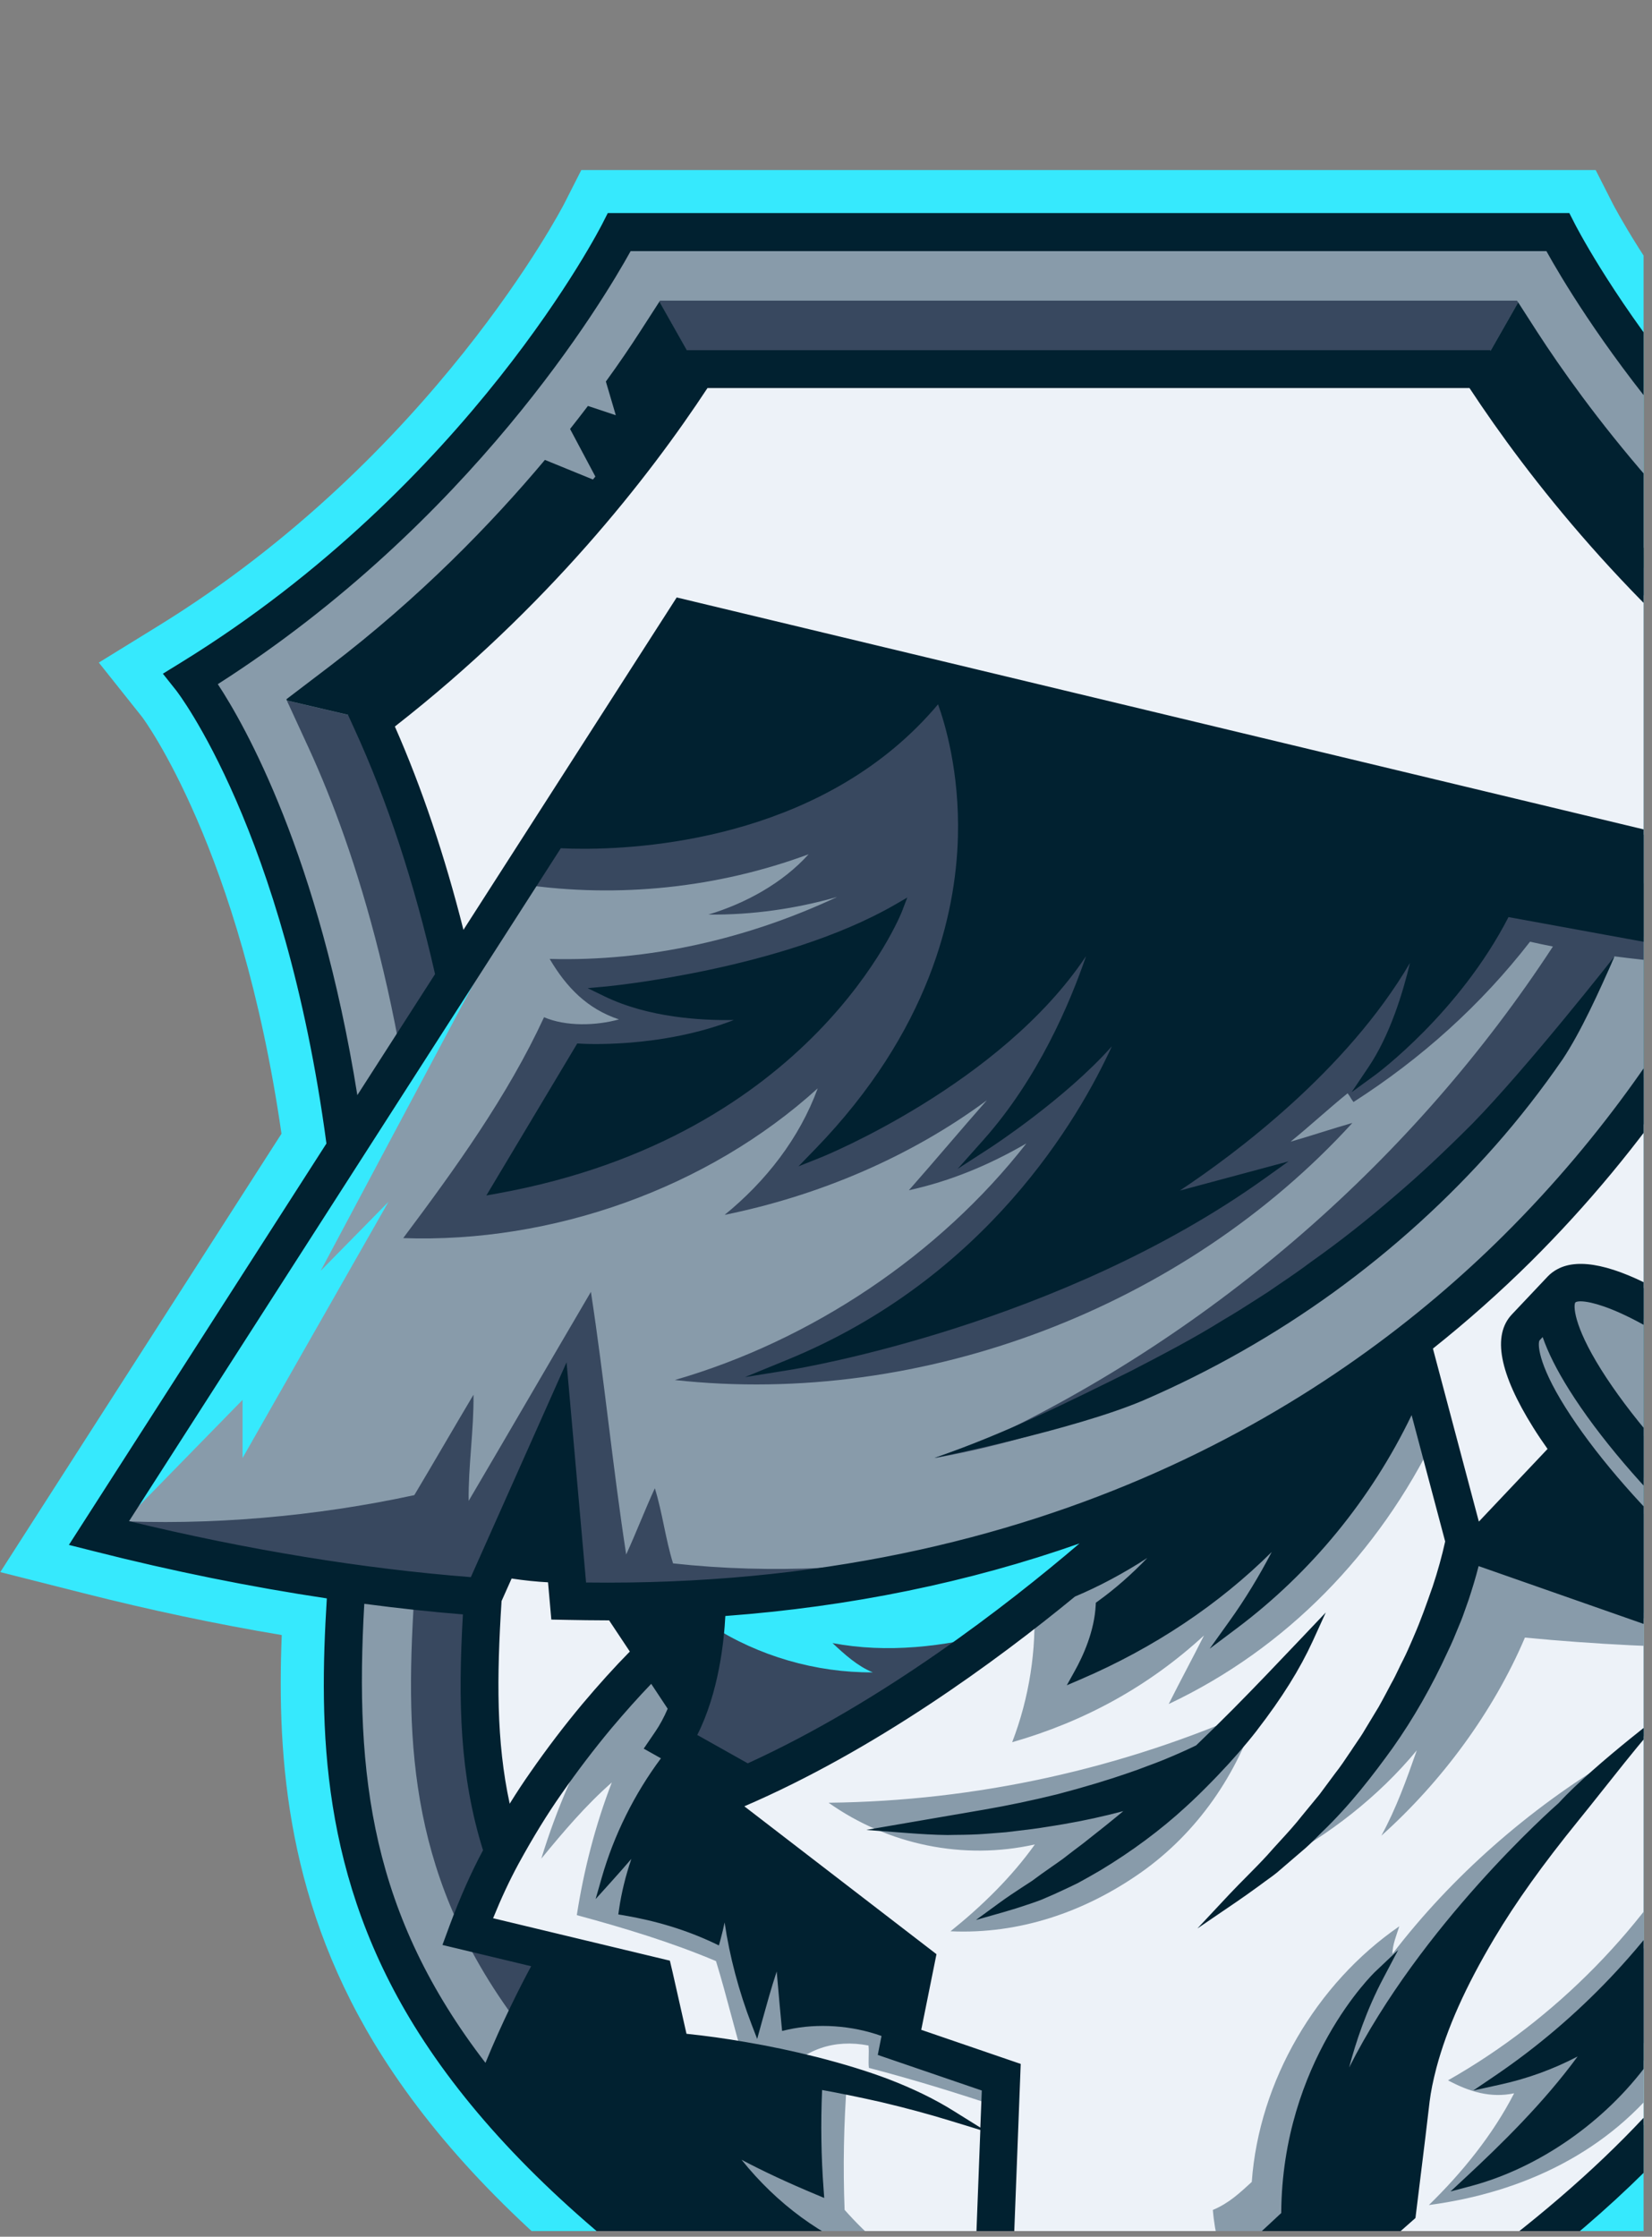<svg xmlns="http://www.w3.org/2000/svg" xmlns:xlink="http://www.w3.org/1999/xlink" width="130" zoomAndPan="magnify" viewBox="0 0 97.5 132" height="176" preserveAspectRatio="xMidYMid meet" version="1.0"><rect x="0" y="0" width="97.5" height="132" fill="#808080" stroke="none"/><defs><clipPath id="027396897b"><path d="M 0 10.035 L 97.004 10.035 L 97.004 131.664 L 0 131.664 Z M 0 10.035 " clip-rule="nonzero"/></clipPath><clipPath id="087584cbdd"><path d="M 12 14 L 97.004 14 L 97.004 123 L 12 123 Z M 12 14 " clip-rule="nonzero"/></clipPath><clipPath id="191ec03708"><path d="M 16 17 L 97.004 17 L 97.004 131.664 L 16 131.664 Z M 16 17 " clip-rule="nonzero"/></clipPath><clipPath id="bb51bf9a3c"><path d="M 16 17 L 97.004 17 L 97.004 44 L 16 44 Z M 16 17 " clip-rule="nonzero"/></clipPath><clipPath id="aa41e93acc"><path d="M 22 22 L 97.004 22 L 97.004 131.664 L 22 131.664 Z M 22 22 " clip-rule="nonzero"/></clipPath><clipPath id="d24b579dc8"><path d="M 7 40 L 97.004 40 L 97.004 131.664 L 7 131.664 Z M 7 40 " clip-rule="nonzero"/></clipPath><clipPath id="ed44561785"><path d="M 6 38 L 97.004 38 L 97.004 105 L 6 105 Z M 6 38 " clip-rule="nonzero"/></clipPath><clipPath id="142a527897"><path d="M 4 12 L 97.004 12 L 97.004 131.664 L 4 131.664 Z M 4 12 " clip-rule="nonzero"/></clipPath></defs><g clip-path="url(#027396897b)"><path fill="#36e9fd" d="M 62.621 151.754 C 42 141.527 29.277 131.879 22.59 121.387 C 16.957 112.547 16.332 103.902 16.629 96.492 C 12.781 95.848 8.852 95.016 4.938 94.023 L 0.016 92.777 L 16.613 66.906 C 14.188 50.082 8.445 42.387 8.387 42.312 L 5.832 39.102 L 9.348 36.934 C 25.551 26.957 33.211 12.191 33.289 12.043 L 34.309 10.035 L 94.176 10.035 L 95.195 12.043 C 95.273 12.191 102.93 26.961 119.137 36.941 L 122.672 39.102 L 120.074 42.348 C 120.031 42.402 114.664 49.625 112.105 65.414 L 117.828 59.367 C 118.695 58.449 119.918 57.941 121.27 57.941 C 122.113 57.941 123.012 58.141 123.945 58.527 C 125.309 59.09 126.789 60.09 128.109 61.34 C 129.434 62.594 130.512 64.016 131.148 65.348 C 132.801 68.809 131.18 70.93 130.645 71.5 L 115.07 87.969 C 119.512 93.703 120.504 97.945 118.012 100.582 L 115.898 102.816 C 115.238 103.52 114.043 104.367 112.102 104.367 C 111.977 104.367 111.852 104.363 111.723 104.355 C 111.27 109.488 109.738 116.773 103.496 124.789 C 96.406 133.902 84.098 142.723 65.879 151.754 L 64.254 152.555 Z M 62.621 151.754 " fill-opacity="1" fill-rule="nonzero"/></g><g clip-path="url(#087584cbdd)"><path fill="#889baa" d="M 31.805 115.828 C 31.113 117.102 29.855 119.535 28.734 122.352 C 21.266 112.875 20.625 103.941 21.211 94.297 C 23.383 94.586 25.527 94.824 27.645 94.988 C 27.32 100.449 27.438 104.824 28.836 109.223 C 28.062 110.664 27.41 112.172 26.832 113.719 L 26.52 114.562 L 27.41 114.773 Z M 91.449 14.508 L 37.035 14.508 C 35.613 17.113 27.766 30.57 12.422 40.281 C 14.004 42.602 18.637 50.469 20.914 65.48 L 26.004 57.547 C 24.777 52.121 23.164 47.18 21.188 42.863 L 20.922 42.277 L 21.434 41.887 C 31.328 34.332 37.609 25.777 40.469 21.344 L 40.707 20.977 L 87.773 20.977 L 88.012 21.344 C 90.871 25.773 97.152 34.332 107.047 41.887 L 107.559 42.277 L 107.293 42.863 C 106.152 45.363 105.121 48.09 104.219 50.996 L 105.523 51.309 L 105.211 52.16 C 105.137 52.367 104.27 54.688 102.34 58.164 C 101.18 63.473 100.406 69.227 100.059 75.277 C 100.012 76.078 99.98 76.895 99.965 77.746 C 100.996 78.426 101.914 79.102 102.594 79.621 L 106.52 75.473 C 107.816 53.875 114.152 43.082 116.055 40.289 C 100.719 30.57 92.871 17.113 91.449 14.508 Z M 91.449 14.508 " fill-opacity="1" fill-rule="nonzero"/></g><g clip-path="url(#191ec03708)"><path fill="#38485f" d="M 103.289 75.461 C 102.984 80.598 103.359 85.402 103.723 90.047 C 104.445 99.254 105.07 107.207 100.391 115.594 C 95.297 124.734 84.078 133.703 66.094 143.004 L 64.238 143.965 L 62.387 143.004 C 44.398 133.703 33.184 124.734 28.09 115.594 C 23.41 107.207 24.035 99.254 24.754 90.051 C 25.121 85.402 25.5 80.598 25.195 75.461 C 24.297 60.211 20.922 50.051 18.25 44.211 L 16.93 41.344 L 25.469 43.344 L 43.062 25.129 L 38.91 17.809 L 38.949 17.742 L 89.531 17.742 L 89.602 17.848 L 86.895 22.594 L 105.562 42.777 L 111.512 41.426 L 110.23 44.215 C 107.562 50.051 104.184 60.211 103.289 75.461 Z M 103.289 75.461 " fill-opacity="1" fill-rule="nonzero"/></g><g clip-path="url(#bb51bf9a3c)"><path fill="#012130" d="M 43.062 25.125 L 25.473 43.34 L 16.934 41.34 L 16.902 41.266 L 19.477 39.305 C 24.766 35.27 28.984 30.926 32.16 27.141 L 35.297 28.422 L 33.645 25.316 C 34.012 24.852 34.363 24.398 34.699 23.957 L 36.344 24.504 L 35.758 22.516 C 36.559 21.414 37.227 20.422 37.766 19.586 L 38.918 17.801 Z M 109.008 39.309 C 99.516 32.066 93.48 23.844 90.723 19.586 L 89.602 17.844 L 86.895 22.59 L 105.562 42.777 L 111.512 41.422 L 111.578 41.27 Z M 109.008 39.309 " fill-opacity="1" fill-rule="nonzero"/></g><g clip-path="url(#aa41e93acc)"><path fill="#edf2f8" d="M 101.852 97.207 L 87.043 92.02 C 86.859 92.801 86.633 93.539 86.387 94.293 C 86.203 94.809 86.035 95.328 85.816 95.828 C 85.609 96.332 85.406 96.836 85.168 97.328 C 84.262 99.305 83.191 101.203 81.938 102.973 C 80.668 104.727 79.332 106.434 77.77 107.926 C 77.391 108.305 77.02 108.695 76.598 109.035 L 75.379 110.086 C 74.98 110.441 74.527 110.738 74.098 111.059 C 73.66 111.371 73.23 111.688 72.789 111.988 C 73.523 111.203 74.297 110.477 75.012 109.695 C 75.711 108.895 76.453 108.148 77.105 107.312 L 78.109 106.094 L 79.051 104.828 C 79.375 104.418 79.664 103.977 79.953 103.543 C 80.242 103.102 80.555 102.688 80.816 102.23 L 81.625 100.887 C 81.887 100.43 82.125 99.965 82.375 99.508 C 82.633 99.051 82.84 98.574 83.078 98.109 C 83.316 97.645 83.52 97.164 83.723 96.684 C 84.141 95.73 84.484 94.75 84.828 93.77 C 85.137 92.844 85.41 91.871 85.605 90.965 L 83.387 82.613 C 81.043 87.812 77.379 92.418 72.82 95.84 C 74.098 94.062 75.312 91.938 76.191 89.938 C 72.793 93.777 68.383 96.793 63.672 98.812 C 64.355 97.586 64.902 96.152 64.977 94.742 C 66.723 93.488 68.305 91.898 69.621 90.203 C 67.75 91.664 65.504 93.023 63.285 93.945 C 58.398 97.965 51.125 103.254 43.324 106.516 L 54.93 115.445 L 54.02 119.992 L 59.93 122.016 L 59.051 144.906 C 60.711 145.785 62.438 146.672 64.242 147.574 C 68.23 145.586 71.848 143.648 75.141 141.75 L 73.375 135.793 L 76.164 138.008 L 73.719 132.789 L 75.926 130.73 C 75.926 121.715 81.379 116.574 81.379 116.574 C 79.246 120.609 78.773 124.641 78.773 124.641 C 82.648 114.914 92.207 106.625 92.207 106.625 C 94.18 104.477 96.293 102.465 98.609 100.703 C 96.633 102.836 94.734 105.008 92.922 107.238 C 91.105 109.477 89.387 111.785 87.926 114.234 C 86.473 116.684 85.203 119.254 84.48 121.949 C 84.301 122.633 84.164 123.273 84.07 123.977 L 83.816 126.129 L 83.293 130.43 L 83.254 130.738 L 83.02 130.938 L 80.562 133.113 C 80.859 133.941 81.137 134.77 81.398 135.609 C 81.598 136.254 81.785 136.906 81.969 137.562 C 102.559 124.121 106.676 112.871 107.344 103.066 C 104.777 99.605 102.355 97.602 101.852 97.207 Z M 71.52 104.699 C 70.945 105.289 70.367 105.871 69.754 106.426 C 68.246 107.812 66.566 109.035 64.812 110.102 C 64.363 110.359 63.918 110.613 63.465 110.859 C 63.004 111.09 62.535 111.297 62.066 111.516 L 61.363 111.82 C 61.125 111.914 60.883 112 60.637 112.078 C 60.148 112.242 59.664 112.402 59.172 112.539 C 59.59 112.238 60.012 111.953 60.434 111.68 L 61.066 111.266 L 61.676 110.824 C 62.082 110.527 62.504 110.25 62.902 109.957 C 63.297 109.645 63.695 109.348 64.094 109.051 C 65.277 108.129 66.445 107.188 67.574 106.199 C 67.441 106.238 67.312 106.277 67.176 106.32 C 65.707 106.75 64.215 107.094 62.711 107.355 C 61.961 107.473 61.211 107.605 60.453 107.691 L 59.324 107.828 L 58.184 107.918 C 57.43 107.984 56.668 107.98 55.91 107.992 C 55.152 107.984 54.391 107.938 53.637 107.879 L 58.086 107.117 C 59.562 106.867 61.02 106.555 62.465 106.199 C 63.902 105.82 65.328 105.406 66.727 104.922 C 67.078 104.801 67.426 104.676 67.77 104.539 C 68.117 104.414 68.461 104.281 68.805 104.145 C 69.473 103.871 70.16 103.57 70.766 103.27 C 71.516 102.555 72.254 101.828 72.984 101.094 C 74.398 99.668 75.781 98.211 77.188 96.727 C 76.336 98.598 75.188 100.305 73.938 101.93 C 73.188 102.891 72.375 103.812 71.527 104.691 L 71.527 104.695 C 71.531 104.691 71.527 104.699 71.52 104.699 Z M 97.027 121.555 C 94.57 124.914 90.742 127.645 86.723 128.715 C 89.379 126.25 92.148 123.445 94.141 120.422 C 92.391 121.512 90.457 122.285 88.441 122.727 C 93.387 119.367 97.598 114.934 100.695 109.82 C 100.887 113.98 99.484 118.199 97.027 121.555 Z M 52.383 119.953 C 50.516 119.234 48.359 119.047 46.434 119.477 C 46.289 117.949 46.172 116.469 46.027 114.938 C 45.477 116.316 45.043 117.91 44.645 119.344 C 43.699 116.887 43.074 114.242 42.871 111.621 C 42.621 112.52 42.477 113.477 42.23 114.371 C 40.492 113.555 38.727 113.047 36.84 112.723 C 37.066 111.176 37.562 109.551 38.227 108.137 C 37.434 109.012 36.609 110.008 35.812 110.883 C 36.559 108.277 37.812 105.816 39.465 103.668 L 38.434 103.09 L 38.93 102.363 C 39.254 101.879 39.527 101.352 39.754 100.805 L 38.477 98.883 C 37.57 99.809 36.691 100.789 35.855 101.789 C 34.805 103.043 33.816 104.344 32.887 105.68 C 31.945 107.016 31.109 108.414 30.332 109.84 C 29.703 111 29.16 112.199 28.68 113.422 L 38.789 115.844 L 39.277 115.961 L 39.391 116.449 L 40.258 120.309 C 41.504 120.43 42.723 120.598 43.941 120.816 C 45.355 121.055 46.766 121.352 48.156 121.703 C 49.543 122.062 50.926 122.469 52.277 122.973 C 53.617 123.488 54.93 124.098 56.145 124.859 C 54.773 124.438 53.41 124.078 52.039 123.75 C 50.77 123.465 49.5 123.203 48.219 122.977 C 48.117 125.062 48.137 127.152 48.293 129.234 C 46.41 128.449 44.422 127.523 42.656 126.496 C 44.762 129.547 47.824 132.113 51.312 133.355 C 48.586 133.551 45.707 133.254 43.211 132.125 C 45.078 133.738 47.254 135.012 49.613 135.727 C 49.656 137.148 49.742 138.488 50.059 139.836 C 52.348 141.223 54.805 142.629 57.461 144.066 L 58.262 123.16 L 52.16 121.07 Z M 126.48 66.234 C 126.465 66.211 126.445 66.188 126.426 66.156 C 126.371 66.082 126.312 66.004 126.254 65.922 C 126.215 65.879 126.18 65.832 126.145 65.789 C 126.098 65.73 126.051 65.672 125.996 65.605 C 125.945 65.539 125.883 65.477 125.828 65.41 C 125.789 65.359 125.75 65.316 125.707 65.273 C 125.633 65.191 125.559 65.109 125.477 65.023 C 125.449 64.996 125.422 64.961 125.387 64.934 C 125.273 64.816 125.156 64.699 125.035 64.582 C 123.344 62.977 121.836 62.395 121.266 62.395 C 121.172 62.395 121.105 62.41 121.066 62.438 C 120.887 62.738 121.469 64.418 123.434 66.277 C 125.383 68.129 127.086 68.621 127.395 68.426 C 127.512 68.211 127.273 67.352 126.48 66.234 Z M 119.891 64.293 C 119.816 64.148 119.762 64.008 119.707 63.875 L 118.168 65.504 C 118.191 66.219 118.324 68.199 119.16 70.699 C 120.027 70.844 122.102 71.117 124.879 71.09 L 126.027 69.875 C 124.812 69.469 123.449 68.535 122.316 67.461 C 121.246 66.445 120.383 65.316 119.891 64.293 Z M 121.172 75.008 L 123.363 72.691 C 121.891 72.652 120.684 72.535 119.828 72.43 C 120.188 73.266 120.633 74.129 121.172 75.008 Z M 113.148 70.812 C 113.117 71.887 113.223 76.137 116.719 79.719 L 120.027 76.227 C 117.703 72.59 116.926 69.141 116.676 67.086 Z M 111.594 72.457 L 107.793 76.473 C 109.492 77.316 111.727 77.508 113.133 77.531 C 112.121 75.609 111.734 73.785 111.594 72.457 Z M 113.449 79.152 C 112.598 79.152 111.355 79.098 110.051 78.855 C 110.34 80.164 110.996 82.367 112.391 84.293 L 115.609 80.891 C 115.039 80.316 114.547 79.727 114.121 79.137 C 113.941 79.148 113.715 79.152 113.449 79.152 Z M 106.648 77.688 L 104.926 79.504 C 104.941 80.449 105.242 83.914 108.434 88.477 L 111.258 85.488 C 109.223 82.812 108.523 79.664 108.316 78.422 C 107.734 78.23 107.168 77.988 106.648 77.688 Z M 104.418 86.383 C 104.961 86.898 105.484 87.305 105.961 87.625 C 104.332 84.855 103.691 82.57 103.449 81.062 L 102.055 82.539 C 101.875 82.836 102.453 84.52 104.418 86.383 Z M 33.543 95.297 L 32.824 95.281 L 32.629 93.082 C 31.582 93.047 30.613 92.914 30.012 92.816 L 29.301 94.41 C 28.977 99.375 28.988 103.387 29.957 107.258 C 30.465 106.406 30.996 105.57 31.566 104.762 C 32.523 103.375 33.543 102.039 34.625 100.746 C 35.566 99.625 36.531 98.551 37.57 97.504 L 36.117 95.316 C 36.027 95.316 35.938 95.32 35.844 95.32 C 35.086 95.324 34.316 95.312 33.543 95.297 Z M 91.574 75.543 C 91.723 75.387 91.887 75.266 92.07 75.164 C 93.531 74.383 96.047 75.398 98.375 76.75 C 98.395 76.215 98.418 75.691 98.449 75.176 C 98.715 70.668 99.207 66.32 99.914 62.195 C 97.574 65.797 94.379 70.012 90.133 74.234 C 88.406 75.953 86.438 77.719 84.227 79.473 L 87.105 90.328 L 87.184 90.355 L 91.734 85.539 C 91.387 85.051 91.055 84.566 90.758 84.094 C 88.836 81.027 88.395 78.906 89.457 77.781 Z M 102.652 50.613 C 103.512 47.84 104.484 45.203 105.566 42.777 C 96.473 35.73 90.434 27.996 86.898 22.594 L 41.586 22.594 C 38.051 28 32.012 35.727 22.926 42.777 C 24.641 46.637 26.082 50.957 27.223 55.648 L 40.078 35.613 Z M 102.652 50.613 " fill-opacity="1" fill-rule="nonzero"/></g><g clip-path="url(#d24b579dc8)"><path fill="#889baa" d="M 34.301 93.691 C 61.887 94.133 79.223 82.781 88.945 73.137 C 95.375 66.75 99.406 60.266 101.598 56.102 L 88.855 53.773 C 85.961 59.547 81.008 63.16 81.008 63.16 C 83.223 59.887 83.918 54.828 83.918 54.828 C 79.512 64.172 68.098 70.879 67.738 71.09 L 74.477 69.277 C 62.445 77.895 47.043 80.461 46.566 80.535 C 62.27 74.109 66.781 59.68 66.781 59.68 C 64.605 63.316 58.457 67.355 58.262 67.48 C 63.43 61.68 65.164 53.879 65.164 53.879 C 61.02 62.953 48.344 68.012 48.344 68.012 C 61.516 54.406 55.449 40.961 55.449 40.961 C 49.133 48.883 38.801 49.785 34.449 49.785 C 33.789 49.785 33.273 49.762 32.926 49.742 L 7.125 89.969 C 14.309 91.734 21.316 92.891 27.98 93.398 L 33.23 81.605 Z M 66.836 81.211 C 68.703 80.242 70.566 79.281 72.34 78.172 C 73.246 77.645 74.121 77.066 75.008 76.504 C 75.867 75.914 76.746 75.34 77.582 74.707 C 79.285 73.5 80.93 72.195 82.512 70.824 C 84.109 69.469 85.625 68.02 87.105 66.539 C 90.039 63.535 92.793 60.328 95.133 56.785 C 94.281 58.734 93.156 60.559 91.973 62.336 C 90.758 64.094 89.445 65.789 88.031 67.395 C 85.203 70.605 82 73.504 78.523 76.02 C 75.051 78.531 71.293 80.656 67.371 82.355 C 63.434 84.035 59.332 85.305 55.148 86.047 C 59.164 84.652 63.07 83.074 66.836 81.211 Z M 34.234 61.891 C 34.234 61.891 40.109 62.312 44.953 59.781 C 44.953 59.781 39.711 60.406 35.816 58.516 C 35.816 58.516 46.176 57.566 52.953 53.664 C 52.953 53.664 47.988 66.742 29.312 70.117 Z M 92.875 81.863 C 92.012 80.484 91.449 79.297 91.188 78.309 L 90.637 78.891 C 90.34 79.207 90.492 80.621 92.133 83.234 C 93.754 85.816 96.324 88.832 99.375 91.719 C 101.449 93.688 103.566 95.422 105.551 96.801 L 106.445 95.684 L 106.445 95.68 C 104.434 94.262 102.34 92.527 100.375 90.664 C 97.23 87.68 94.566 84.555 92.875 81.863 Z M 101.758 85.809 C 101.547 85.531 101.355 85.242 101.188 84.961 C 101.184 84.949 101.176 84.945 101.176 84.945 C 100.379 83.586 100.094 82.258 100.879 81.422 L 101.473 80.801 C 96.309 76.844 93.25 76.117 92.746 76.652 C 92.445 76.965 92.602 78.383 94.238 80.996 C 95.859 83.578 98.434 86.598 101.48 89.48 C 101.871 89.848 102.25 90.199 102.625 90.539 C 105.418 92.934 109.402 92.738 109.402 92.738 C 105.75 91.078 102.922 87.473 101.758 85.809 Z M 84.738 84.715 C 84.387 83.574 83.922 82.145 83.254 81.156 C 78.699 84.988 73.02 87.812 67.359 89.648 C 64.695 90.512 63.391 93.078 61.027 94.586 C 61.184 97.379 60.742 100.203 59.738 102.816 C 64.004 101.594 67.793 99.523 71.059 96.516 C 70.395 97.844 69.641 99.23 68.977 100.562 C 75.941 97.273 81.367 91.648 84.738 84.715 Z M 75.301 109.938 C 78.434 108.309 81.367 106.016 83.617 103.297 C 83.008 105.039 82.406 106.715 81.527 108.332 C 85.078 105.156 88.137 101.023 90 96.641 C 94.145 97.039 98.316 97.246 102.484 97.25 C 97.059 95.242 91.844 93.184 86.418 91.18 C 84.797 98.461 80.988 105.113 75.301 109.938 Z M 48.902 106.387 C 52.43 108.879 56.863 109.793 61.078 108.848 C 59.699 110.781 57.949 112.488 56.098 113.973 C 60.152 114.16 64.023 112.836 67.344 110.5 C 70.66 108.16 73.059 104.691 74.246 100.809 C 66.301 104.379 57.613 106.293 48.902 106.387 Z M 53.164 120.789 C 53.141 119.996 52.898 119.184 52.875 118.395 C 48.777 114.113 44.531 109.719 40.43 105.438 C 40.234 103.496 40.012 101.516 40.301 99.586 C 39.613 99.039 38.77 98.691 38.082 98.145 C 37.137 99.199 36.348 100.012 35.637 101.238 C 34.086 103.898 32.848 106.738 31.949 109.684 C 33.254 108.098 34.566 106.543 36.109 105.191 C 35.141 107.691 34.453 110.371 34.043 113.02 C 36.812 113.77 39.617 114.617 42.258 115.734 C 42.918 117.879 43.395 119.984 44.055 122.125 C 44.816 122.312 45.383 122.309 46.145 122.496 C 47.453 120.922 49.25 120.324 51.258 120.715 C 51.305 121.141 51.234 121.613 51.281 122.035 C 53.938 122.73 56.504 123.52 59.102 124.395 C 59.109 123.699 58.895 123.254 58.703 122.59 C 56.875 122.008 54.992 121.363 53.164 120.789 Z M 54.598 134.281 C 52.77 133.305 51.227 131.965 49.848 130.414 C 49.75 127.887 49.797 125.348 49.988 122.824 C 49.223 122.738 48.684 122.418 47.918 122.328 C 47.535 123.18 47.152 124.199 46.77 125.051 C 45.281 124.801 43.625 124.578 42.117 124.469 C 41.762 126.559 41.52 128.828 41.164 130.918 C 43.172 135.77 47.258 139.746 52.086 141.797 C 51.469 139.703 51.414 137.422 51.594 135.242 C 52.648 135.262 53.711 134.863 54.598 134.281 Z M 95.219 103.773 C 90.254 106.734 85.695 110.719 82.18 115.309 C 82.188 114.75 82.418 114.211 82.586 113.68 C 77.68 117.055 74.305 122.82 73.879 128.766 C 73.133 129.449 72.516 130.027 71.582 130.418 C 71.691 131.801 72.066 133.215 72.586 134.5 C 71.773 134.074 71.203 133.617 70.391 133.188 C 70.773 136.891 71.867 140.516 73.594 143.809 C 74.996 142.59 76.578 141.473 78.27 140.703 C 77.758 137.496 78.23 134.191 79.172 131.086 C 80.113 127.977 81.52 125.031 82.918 122.102 C 84.672 118.414 86.441 114.707 88.832 111.402 C 90.746 108.758 93.188 106.332 95.219 103.773 Z M 85.461 122.77 C 86.715 123.441 87.973 123.828 89.363 123.535 C 88.109 125.977 86.297 128.215 84.332 130.129 C 89.926 129.387 95.004 126.965 98.379 122.445 C 101.758 117.926 102.961 112.383 100.688 107.219 C 97.191 113.688 91.852 119.141 85.461 122.77 Z M 104.863 87.441 C 105.074 87.793 105.402 88.18 105.801 88.098 C 106.062 88.047 106.242 87.789 106.293 87.527 C 106.344 87.266 106.285 86.992 106.223 86.734 C 105.754 84.801 104.969 82.957 104.121 81.156 C 103.898 80.684 103.223 79.812 102.66 80.434 C 102.324 80.801 102.715 81.773 102.809 82.176 C 103.234 84.039 103.875 85.805 104.863 87.441 Z M 106.438 76.918 C 106.168 77.574 105.531 77.91 104.934 78.293 C 105.715 78.867 106.605 79.301 107.535 79.566 C 107.84 82.473 108.934 85.336 110.895 87.508 C 111.379 86.832 111.637 86.172 112.125 85.492 C 110.551 83.207 109.504 80.488 109.164 77.734 C 108.344 77.301 107.352 77.051 106.438 76.918 Z M 112.992 78.48 C 112.094 78.441 111.195 78.402 110.297 78.367 C 110.105 78.355 109.906 78.352 109.746 78.453 C 109.605 78.543 109.52 78.703 109.48 78.867 C 109.328 79.5 109.785 80.16 110.371 80.445 C 110.957 80.727 111.637 80.723 112.285 80.68 C 112.953 80.633 114.648 80.598 114.816 79.738 C 115 78.777 113.633 78.508 112.992 78.48 Z M 112.223 77.848 C 112.551 78.086 113.059 78.129 113.336 77.832 C 113.645 77.5 113.523 76.969 113.383 76.539 C 112.809 74.758 112.355 72.844 111.613 71.129 C 109.566 72.129 110.957 75.281 111.566 76.84 C 111.719 77.215 111.898 77.605 112.223 77.848 Z M 119.383 74.977 C 118.633 71.699 117.836 68.742 117.086 65.465 C 115.906 66.359 114.82 67.371 113.848 68.488 C 113.395 69.012 112.957 69.566 112.691 70.203 C 112.234 71.309 112.316 72.582 112.68 73.723 C 113.047 74.863 113.707 76.082 114.328 77.109 C 114.012 75.066 114.145 72.965 114.516 70.93 C 114.984 72.668 115.938 74.277 117.238 75.52 C 116.543 73.688 116.207 71.715 116.273 69.754 C 117.188 71.566 118.227 73.312 119.383 74.977 Z M 123.004 72.004 C 122.672 71.871 122.312 71.844 121.961 71.82 C 121.496 71.789 121.027 71.758 120.562 71.727 C 120.293 71.707 120.012 71.691 119.746 71.766 C 119.484 71.84 119.238 72.027 119.164 72.289 C 119.055 72.684 119.367 73.082 119.715 73.301 C 120.395 73.738 124.074 74.293 123.711 72.742 C 123.629 72.398 123.332 72.137 123.004 72.004 Z M 125.188 68.375 C 122.965 67.289 121.066 65.551 119.781 63.434 C 119.691 63.285 118.832 63.871 118.762 64.004 C 118.559 64.371 118.719 64.602 118.855 64.992 C 119.133 65.789 119.578 66.547 120.059 67.23 C 121.039 68.613 122.359 69.762 123.879 70.52 C 124.391 70.773 124.949 70.984 125.512 70.91 C 126.074 70.832 126.621 70.371 126.609 69.805 C 126.594 69.094 125.824 68.684 125.188 68.375 Z M 123.359 66.641 C 123.336 66.008 123.305 65.312 123.574 64.719 C 123.773 64.273 124.363 63.891 124.336 63.363 C 124.289 62.367 122.32 61.785 121.539 61.582 C 121.305 61.523 121.043 61.477 120.836 61.598 C 120.504 61.781 120.484 62.246 120.547 62.621 C 120.82 64.289 121.887 65.809 123.359 66.641 Z M 123.359 66.641 " fill-opacity="1" fill-rule="nonzero"/></g><g clip-path="url(#ed44561785)"><path fill="#38485f" d="M 42.508 95.078 C 51.145 94.465 58.668 92.684 65.172 90.223 C 60.934 93.965 52.941 100.41 44.117 104.406 L 40.73 102.512 C 42.172 99.883 42.457 96.559 42.508 95.078 Z M 101.977 57.094 C 102.281 56.004 102.543 55.086 102.848 53.992 C 84.355 47.992 65.34 42.746 46.406 38.332 C 42.379 41.621 38.168 44.441 33.559 46.84 C 32.68 48.598 31.738 50.441 30.859 52.195 C 36.512 53.016 42.367 52.398 47.723 50.414 C 46.188 52.117 44.008 53.309 41.812 53.973 C 44.375 54 46.941 53.637 49.406 52.934 C 44.125 55.41 38.27 56.754 32.441 56.59 C 33.434 58.277 34.672 59.543 36.531 60.16 C 35.176 60.535 33.402 60.586 32.109 60.031 C 29.961 64.68 26.863 68.973 23.797 73.066 C 32.582 73.375 41.754 70.137 48.262 64.227 C 47.184 67.176 45.199 69.715 42.766 71.695 C 48.297 70.57 53.703 68.293 58.242 64.934 C 56.695 66.688 55.188 68.488 53.641 70.242 C 56.113 69.699 58.379 68.75 60.574 67.48 C 55.422 74.074 47.867 79.117 39.828 81.441 C 54.453 83.051 69.898 77.141 79.816 66.27 C 78.695 66.586 77.289 67.059 76.168 67.375 C 77.258 66.496 78.445 65.398 79.535 64.52 C 79.676 64.695 79.742 64.859 79.883 65.035 C 83.879 62.473 87.391 59.324 90.301 55.574 C 90.75 55.676 91.203 55.77 91.652 55.859 C 83.457 68.398 71.746 78.609 58.203 84.996 C 73.621 80.816 87.281 70.273 95.281 56.438 C 97.5 56.727 99.734 56.914 101.977 57.094 Z M 39.723 92.262 C 39.266 90.785 39.105 89.305 38.648 87.828 C 38.051 89.129 37.551 90.441 36.957 91.738 C 36.16 86.57 35.668 81.406 34.875 76.238 C 32.465 80.344 30.07 84.473 27.66 88.574 C 27.633 86.535 27.973 84.348 27.945 82.309 C 26.719 84.371 25.68 86.176 24.453 88.234 C 18.68 89.488 12.316 90.055 6.418 89.734 C 13.609 92.48 20.781 94.281 28.477 94.391 C 28.855 93.367 29.328 92.387 29.703 91.367 C 30.547 91.332 31.699 91.457 32.539 91.426 C 32.918 92.379 33.539 93.496 33.918 94.453 C 41.785 94.355 49.621 93.234 57.309 91.543 C 51.512 92.562 45.574 92.91 39.723 92.262 Z M 108.68 91.059 C 106.453 89.273 104.207 87.473 102.461 85.219 C 101.957 84.57 101.484 83.855 101.379 83.039 C 101.273 82.223 101.645 81.297 102.41 81 C 101.801 80.41 101.363 79.934 100.664 79.457 C 99.352 80.328 98.895 82.125 99.215 83.664 C 99.539 85.207 100.492 86.543 101.516 87.734 C 102.465 88.836 103.496 89.871 104.602 90.816 C 102.914 90.387 101.258 89.598 100.008 88.383 C 100.719 89.969 101.73 91.543 103.102 92.609 C 102.625 93.223 101.984 93.812 101.508 94.43 C 103.324 96.129 105.09 97.812 106.902 99.512 C 108.484 97.297 110.043 95.258 111.625 93.043 C 110.621 92.5 109.578 91.777 108.68 91.059 Z M 108.68 91.059 " fill-opacity="1" fill-rule="nonzero"/></g><path fill="#36e9fd" d="M 41.559 94.246 C 50.207 93.73 58.984 92.121 67.062 88.988 C 66.309 90.715 64.762 91.949 63.199 93.008 C 61.637 94.059 60.066 94.895 58.859 96.34 C 55.703 97.188 52.348 97.578 49.133 96.965 C 49.848 97.633 50.605 98.324 51.512 98.695 C 48.148 98.715 44.785 97.738 41.957 95.922 C 41.836 95.336 41.68 94.824 41.559 94.246 Z M 7.125 89.969 L 14.316 82.613 L 14.316 86.043 L 22.926 70.926 L 18.926 74.996 L 29.691 54.793 Z M 7.125 89.969 " fill-opacity="1" fill-rule="nonzero"/><g clip-path="url(#142a527897)"><path fill="#012130" d="M 128.848 66.449 C 128.344 65.391 127.457 64.234 126.355 63.188 C 125.258 62.145 124.055 61.324 122.965 60.875 C 121.051 60.078 120.078 60.68 119.672 61.109 L 108.652 72.762 C 110.535 50.523 118.016 40.844 118.094 40.75 L 118.887 39.762 L 117.809 39.102 C 100.785 28.617 93.012 13.344 92.934 13.188 L 92.621 12.574 L 35.871 12.574 L 35.559 13.188 C 35.48 13.344 27.727 28.605 10.684 39.098 L 9.613 39.758 L 10.398 40.746 C 10.465 40.828 16.785 48.992 19.266 67.484 L 4.066 91.172 L 5.57 91.551 C 10.184 92.723 14.801 93.656 19.289 94.328 C 18.82 101.941 18.871 110.809 24.734 120.008 C 31.168 130.098 43.562 139.457 63.754 149.465 L 64.25 149.707 L 64.746 149.465 C 82.617 140.609 94.637 132.023 101.488 123.219 C 108.074 114.758 109.195 107.031 109.355 101.16 C 111.602 102.074 113.156 102.016 114.047 101.059 L 116.16 98.828 C 118.367 96.492 114.395 91.031 111.684 87.84 L 128.793 69.746 C 129.195 69.324 129.742 68.324 128.848 66.449 Z M 115.18 80.898 L 112.426 83.809 C 111.375 82.25 110.785 80.543 110.457 79.238 C 111.637 79.422 112.715 79.461 113.445 79.461 C 113.641 79.461 113.816 79.457 113.969 79.457 C 114.34 79.957 114.746 80.441 115.18 80.898 Z M 108.312 76.371 L 111.371 73.141 C 111.535 74.246 111.891 75.68 112.621 77.207 C 111.457 77.156 109.738 76.965 108.312 76.371 Z M 83.539 130.895 L 84.121 126.164 L 84.375 124.02 C 84.453 123.406 84.574 122.812 84.777 122.027 C 85.406 119.68 86.492 117.25 88.191 114.391 C 89.469 112.246 91.047 110.039 93.16 107.434 C 94.918 105.273 96.824 102.727 98.836 100.559 C 98.836 100.559 94.152 104.051 91.992 106.406 C 91.613 106.738 83.871 113.602 79.625 122.012 C 80.012 120.539 80.645 118.621 81.652 116.723 L 82.52 115.074 L 81.168 116.355 C 81.109 116.406 75.672 121.641 75.617 130.602 L 73.34 132.719 L 75.324 136.953 L 72.797 134.945 L 74.77 141.605 C 71.527 143.473 67.988 145.363 64.238 147.23 C 62.461 146.34 60.859 145.52 59.359 144.727 L 60.242 121.801 L 54.371 119.789 L 55.27 115.324 L 43.93 106.598 C 51.625 103.285 58.762 98.066 63.445 94.219 C 64.855 93.629 66.316 92.848 67.715 91.941 C 66.785 92.91 65.797 93.777 64.797 94.496 L 64.676 94.582 L 64.668 94.73 C 64.59 96.254 63.938 97.711 63.402 98.664 L 62.961 99.457 L 63.797 99.098 C 68.102 97.25 71.953 94.676 75.055 91.59 C 74.32 93.008 73.453 94.426 72.57 95.656 L 71.395 97.297 L 73.012 96.082 C 77.379 92.801 80.93 88.465 83.312 83.512 L 85.293 90.969 C 85.113 91.793 84.855 92.727 84.543 93.664 L 84.523 93.715 C 84.195 94.656 83.852 95.629 83.445 96.559 L 83.371 96.734 C 83.195 97.141 83.012 97.566 82.809 97.965 C 82.715 98.145 82.629 98.32 82.543 98.504 C 82.406 98.785 82.27 99.078 82.109 99.355 C 82.008 99.539 81.914 99.723 81.816 99.91 C 81.668 100.184 81.523 100.461 81.371 100.727 L 80.559 102.07 C 80.398 102.352 80.215 102.617 80.023 102.898 C 79.918 103.055 79.809 103.211 79.707 103.371 L 79.652 103.449 C 79.375 103.863 79.113 104.258 78.809 104.641 L 77.879 105.895 L 76.871 107.121 C 76.457 107.652 75.992 108.164 75.539 108.656 C 75.289 108.93 75.035 109.207 74.793 109.484 C 74.414 109.898 74.008 110.309 73.613 110.707 C 73.27 111.055 72.914 111.41 72.57 111.777 L 70.668 113.809 L 72.969 112.242 C 73.367 111.973 73.766 111.684 74.152 111.406 L 74.293 111.305 C 74.414 111.211 74.539 111.125 74.664 111.031 C 74.977 110.809 75.301 110.578 75.59 110.316 L 76.805 109.273 C 77.176 108.969 77.516 108.629 77.84 108.301 L 77.992 108.148 C 79.684 106.535 81.066 104.719 82.199 103.148 C 83.418 101.426 84.512 99.508 85.449 97.461 C 85.691 96.965 85.902 96.453 86.105 95.949 C 86.27 95.578 86.402 95.191 86.531 94.824 C 86.578 94.68 86.629 94.543 86.684 94.391 C 86.887 93.77 87.094 93.109 87.266 92.422 L 101.703 97.48 C 102.242 97.91 104.551 99.844 107.023 103.164 C 106.383 112.297 102.871 123.453 82.152 137.078 C 82.008 136.566 81.855 136.039 81.691 135.52 C 81.453 134.758 81.199 134 80.918 133.211 Z M 51.336 133.66 L 52.809 133.555 L 51.422 133.059 C 48.535 132.035 45.855 130.066 43.766 127.457 C 45.047 128.137 46.504 128.816 48.18 129.516 L 48.645 129.711 L 48.609 129.207 C 48.465 127.293 48.434 125.32 48.52 123.34 C 49.57 123.531 50.703 123.762 51.973 124.047 C 53.453 124.398 54.793 124.758 56.062 125.148 L 57.859 125.699 L 57.176 143.551 C 54.773 142.242 52.477 140.926 50.336 139.633 C 50.059 138.406 49.973 137.172 49.926 135.707 L 49.922 135.484 L 49.707 135.418 C 48.07 134.926 46.453 134.125 44.945 133.074 C 46.852 133.625 49.027 133.824 51.336 133.66 Z M 56.312 124.594 C 55.18 123.883 53.895 123.258 52.387 122.68 C 51.184 122.23 49.863 121.82 48.234 121.402 C 46.809 121.043 45.383 120.742 44 120.508 C 42.809 120.301 41.664 120.141 40.516 120.023 L 39.695 116.383 L 39.535 115.707 L 29.102 113.203 C 29.578 112.031 30.07 110.973 30.605 109.988 C 31.473 108.402 32.305 107.051 33.145 105.855 C 34.082 104.508 35.074 103.207 36.094 101.984 C 36.875 101.059 37.656 100.18 38.434 99.371 L 39.406 100.84 C 39.188 101.348 38.945 101.797 38.676 102.191 L 37.992 103.195 L 39.008 103.766 C 37.438 105.871 36.234 108.297 35.516 110.801 L 35.152 112.074 L 36.039 111.09 C 36.441 110.648 36.859 110.168 37.262 109.703 C 36.926 110.684 36.676 111.703 36.535 112.68 L 36.492 112.98 L 36.785 113.027 C 38.754 113.363 40.488 113.895 42.102 114.652 L 42.43 114.809 L 42.527 114.453 C 42.617 114.125 42.695 113.789 42.766 113.453 C 43.062 115.465 43.605 117.508 44.352 119.453 L 44.688 120.328 L 44.973 119.293 C 45.234 118.352 45.516 117.324 45.84 116.348 C 45.867 116.641 45.895 116.93 45.918 117.219 C 45.984 117.98 46.051 118.738 46.125 119.504 L 46.16 119.855 L 46.5 119.777 C 48.262 119.387 50.262 119.523 52.027 120.152 L 51.805 121.27 L 57.945 123.371 L 57.859 125.559 Z M 21.5 94.648 C 23.516 94.914 25.469 95.125 27.32 95.273 C 27.027 100.422 27.129 104.785 28.508 109.191 C 27.805 110.504 27.164 111.949 26.543 113.613 L 26.113 114.781 L 31.348 116.035 C 30.691 117.254 29.637 119.332 28.652 121.738 C 21.945 113.023 20.914 104.863 21.5 94.648 Z M 91.266 14.816 C 92.898 17.762 100.688 30.816 115.625 40.371 C 113.523 43.559 107.5 54.395 106.223 75.336 L 102.566 79.203 C 101.996 78.773 101.199 78.188 100.281 77.578 C 100.297 76.801 100.328 76.047 100.375 75.289 C 100.723 69.301 101.484 63.574 102.641 58.27 C 104.477 54.945 105.352 52.684 105.508 52.262 L 105.938 51.082 L 104.617 50.766 C 105.484 48.012 106.48 45.395 107.578 42.988 L 107.945 42.18 L 107.238 41.641 C 97.367 34.105 91.117 25.582 88.273 21.176 L 87.945 20.664 L 40.539 20.664 L 40.211 21.176 C 37.363 25.582 31.117 34.105 21.246 41.641 L 20.535 42.18 L 20.906 42.992 C 22.852 47.234 24.457 52.109 25.676 57.488 L 21.09 64.629 C 18.828 50.477 14.434 42.77 12.855 40.375 C 27.801 30.82 35.59 17.766 37.219 14.82 L 91.266 14.82 Z M 103.258 81.715 C 103.508 82.922 104.008 84.559 104.984 86.48 C 104.867 86.375 104.746 86.27 104.629 86.16 C 102.809 84.43 102.324 83.004 102.332 82.691 Z M 42.809 95.367 C 50.168 94.82 57.188 93.383 63.711 91.086 C 59.418 94.75 52.102 100.422 44.133 104.062 L 41.152 102.387 C 42.426 99.875 42.734 96.832 42.809 95.367 Z M 41.754 22.902 L 86.73 22.902 C 90.199 28.176 96.188 35.855 105.184 42.875 C 104.195 45.129 103.273 47.609 102.445 50.25 L 39.938 35.258 L 27.352 54.875 C 26.254 50.523 24.898 46.488 23.305 42.875 C 32.312 35.84 38.293 28.164 41.754 22.902 Z M 99.379 63.559 C 98.789 67.281 98.379 71.176 98.141 75.156 C 98.121 75.512 98.102 75.871 98.086 76.23 C 95.266 74.664 93.195 74.215 91.926 74.895 C 91.715 75.004 91.523 75.148 91.352 75.324 L 89.234 77.566 C 88.062 78.801 88.488 81.051 90.496 84.254 C 90.77 84.695 91.074 85.137 91.336 85.508 L 87.281 89.797 L 84.57 79.586 C 86.605 77.965 88.547 76.238 90.348 74.453 C 93.707 71.113 96.734 67.457 99.379 63.559 Z M 29.602 94.484 L 30.195 93.156 C 30.949 93.27 31.672 93.344 32.344 93.379 L 32.539 95.578 L 33.535 95.598 C 34.172 95.609 35.008 95.625 35.844 95.625 C 35.879 95.625 35.914 95.625 35.949 95.625 L 37.172 97.465 C 36.258 98.395 35.348 99.402 34.383 100.547 C 33.312 101.828 32.277 103.188 31.309 104.582 C 30.906 105.156 30.5 105.77 30.082 106.445 C 29.289 102.797 29.312 98.996 29.602 94.484 Z M 105.492 96.379 C 103.574 95.027 101.539 93.344 99.586 91.492 C 96.566 88.637 94.016 85.641 92.395 83.066 C 90.707 80.387 90.762 79.238 90.863 79.102 L 91.047 78.906 C 91.359 79.812 91.883 80.859 92.617 82.027 C 94.324 84.746 97.004 87.895 100.164 90.887 C 102.07 92.695 104.086 94.367 106.004 95.742 Z M 33.098 50.059 C 33.52 50.082 33.977 50.09 34.457 50.09 C 38.625 50.09 48.898 49.25 55.363 41.566 C 55.758 42.656 56.641 45.543 56.535 49.406 C 56.41 53.965 54.852 60.852 48.129 67.797 L 47.125 68.832 L 48.465 68.297 C 48.582 68.254 59.059 63.996 64.098 56.426 C 63.152 59.191 61.27 63.648 58.039 67.273 L 56.523 68.977 L 58.438 67.738 C 58.492 67.703 62.859 64.859 65.621 61.746 C 63.68 65.992 58.215 75.438 46.457 80.25 L 43.969 81.27 L 46.621 80.844 C 47.266 80.738 62.555 78.199 74.66 69.531 L 76.047 68.539 L 69.633 70.262 C 72.836 68.137 79.465 63.227 83.215 56.828 C 82.801 58.574 82.035 61.102 80.758 62.988 L 79.77 64.457 L 81.199 63.414 C 81.246 63.375 86.121 59.781 89.031 54.121 L 101.129 56.332 C 98.852 60.586 94.895 66.797 88.73 72.918 C 79.109 82.469 61.918 93.742 34.59 93.391 L 33.438 80.395 L 27.789 93.074 C 21.355 92.57 14.574 91.457 7.617 89.77 Z M 94.504 80.836 C 92.82 78.152 92.871 77.008 92.973 76.867 C 93.246 76.602 95.828 76.922 101.016 80.84 L 100.66 81.215 C 99.855 82.066 99.941 83.441 100.906 85.086 L 100.922 85.125 C 101.109 85.434 101.305 85.73 101.504 85.992 C 102.461 87.359 104.867 90.484 108.035 92.371 C 106.66 92.219 104.512 91.75 102.832 90.312 C 102.457 89.977 102.082 89.629 101.699 89.266 C 98.668 86.395 96.113 83.398 94.504 80.836 Z M 106.707 78.07 C 107.117 78.293 107.566 78.488 108.047 78.656 C 108.285 79.98 108.984 82.898 110.855 85.465 L 108.477 87.984 C 105.656 83.828 105.281 80.676 105.242 79.621 Z M 113.453 70.938 L 116.457 67.762 C 116.793 69.938 117.633 72.977 119.633 76.184 L 116.719 79.266 C 113.664 75.98 113.43 72.207 113.453 70.938 Z M 122.668 72.977 L 121.227 74.5 C 120.902 73.945 120.602 73.375 120.332 72.801 C 121.102 72.887 121.887 72.945 122.668 72.977 Z M 121.348 62.715 C 121.867 62.773 123.242 63.316 124.832 64.828 C 124.945 64.934 125.055 65.039 125.164 65.152 L 125.246 65.242 C 125.324 65.324 125.402 65.402 125.48 65.492 C 125.516 65.527 125.543 65.559 125.59 65.617 L 125.648 65.684 C 125.684 65.723 125.719 65.762 125.754 65.805 L 126.23 66.418 C 126.832 67.266 127.051 67.879 127.098 68.16 C 126.625 68.105 125.289 67.625 123.641 66.062 C 121.988 64.5 121.434 63.176 121.348 62.715 Z M 118.484 65.625 L 119.613 64.43 C 120.125 65.496 121.012 66.652 122.105 67.688 C 123.199 68.727 124.406 69.551 125.488 70 L 124.75 70.781 C 122.16 70.801 120.254 70.562 119.398 70.426 C 118.672 68.184 118.512 66.402 118.484 65.625 Z M 67.492 82.637 C 71.469 80.918 75.242 78.773 78.707 76.266 C 82.23 73.715 85.445 70.797 88.262 67.598 C 89.648 66.027 90.984 64.316 92.23 62.508 C 93.297 60.902 94.383 58.516 95.289 56.441 C 95.289 56.441 90.18 62.953 86.895 66.316 C 85.16 68.051 83.707 69.406 82.316 70.586 C 80.703 71.984 79.055 73.285 77.398 74.453 C 76.793 74.91 76.156 75.348 75.535 75.766 C 75.301 75.926 75.07 76.086 74.848 76.238 L 74.227 76.637 C 73.562 77.062 72.879 77.5 72.18 77.906 C 70.457 78.984 68.602 79.945 66.812 80.875 L 66.703 80.93 C 63.156 82.684 59.449 84.551 55.152 86.039 C 55.148 86.043 63.418 84.379 67.492 82.637 Z M 71.66 104.996 L 71.867 104.781 C 72.738 103.871 73.5 102.996 74.188 102.113 L 74.188 102.109 C 75.672 100.184 76.715 98.508 77.477 96.848 L 78.246 95.16 L 76.688 96.801 C 75.348 98.211 74.086 99.539 72.773 100.863 C 72.035 101.605 71.305 102.324 70.594 103.004 C 70.043 103.273 69.391 103.562 68.695 103.848 C 68.355 103.984 68.016 104.117 67.664 104.242 C 67.328 104.375 66.988 104.496 66.633 104.617 C 65.398 105.047 64.047 105.453 62.402 105.887 C 60.875 106.262 59.449 106.559 58.043 106.801 L 51.117 107.992 L 53.621 108.18 C 54.348 108.234 55.125 108.285 55.922 108.293 L 56.355 108.285 C 56.965 108.281 57.598 108.27 58.215 108.219 L 59.367 108.129 L 60.492 107.992 C 61.062 107.93 61.629 107.84 62.18 107.75 C 62.375 107.719 62.57 107.684 62.77 107.652 C 63.941 107.453 65.121 107.195 66.297 106.883 C 65.582 107.477 64.801 108.105 63.914 108.797 C 63.523 109.09 63.121 109.395 62.727 109.703 C 62.508 109.863 62.285 110.016 62.062 110.172 C 61.875 110.301 61.684 110.434 61.496 110.57 L 60.902 111.004 L 60.266 111.418 C 59.859 111.684 59.426 111.973 58.992 112.289 L 57.602 113.305 L 59.258 112.836 C 59.727 112.703 60.199 112.551 60.652 112.398 L 60.727 112.375 C 61.004 112.281 61.25 112.195 61.48 112.105 L 62.191 111.797 C 62.352 111.719 62.512 111.648 62.676 111.574 C 62.984 111.43 63.293 111.289 63.605 111.133 C 64.059 110.887 64.504 110.633 64.961 110.367 C 66.824 109.242 68.5 107.992 69.953 106.66 C 70.492 106.172 71.031 105.645 71.66 104.996 Z M 53.238 53.777 L 53.547 52.969 L 52.797 53.402 C 46.16 57.223 35.891 58.203 35.789 58.215 L 34.684 58.316 L 35.684 58.801 C 38.285 60.062 41.422 60.23 43.312 60.195 C 38.957 61.895 34.309 61.594 34.258 61.59 L 34.07 61.578 L 28.703 70.551 L 29.371 70.43 C 48 67.059 53.188 53.91 53.238 53.777 Z M 97.277 121.734 C 99.832 118.246 101.191 113.895 101.008 109.805 L 100.961 108.789 L 100.438 109.66 C 97.371 114.719 93.164 119.148 88.273 122.473 L 86.949 123.371 L 88.512 123.027 C 90.129 122.676 91.668 122.117 93.109 121.363 C 91.098 124.109 88.566 126.578 86.516 128.484 L 85.609 129.328 L 86.805 129.012 C 90.809 127.949 94.723 125.23 97.277 121.734 Z M 97.277 121.734 " fill-opacity="1" fill-rule="nonzero"/></g></svg>